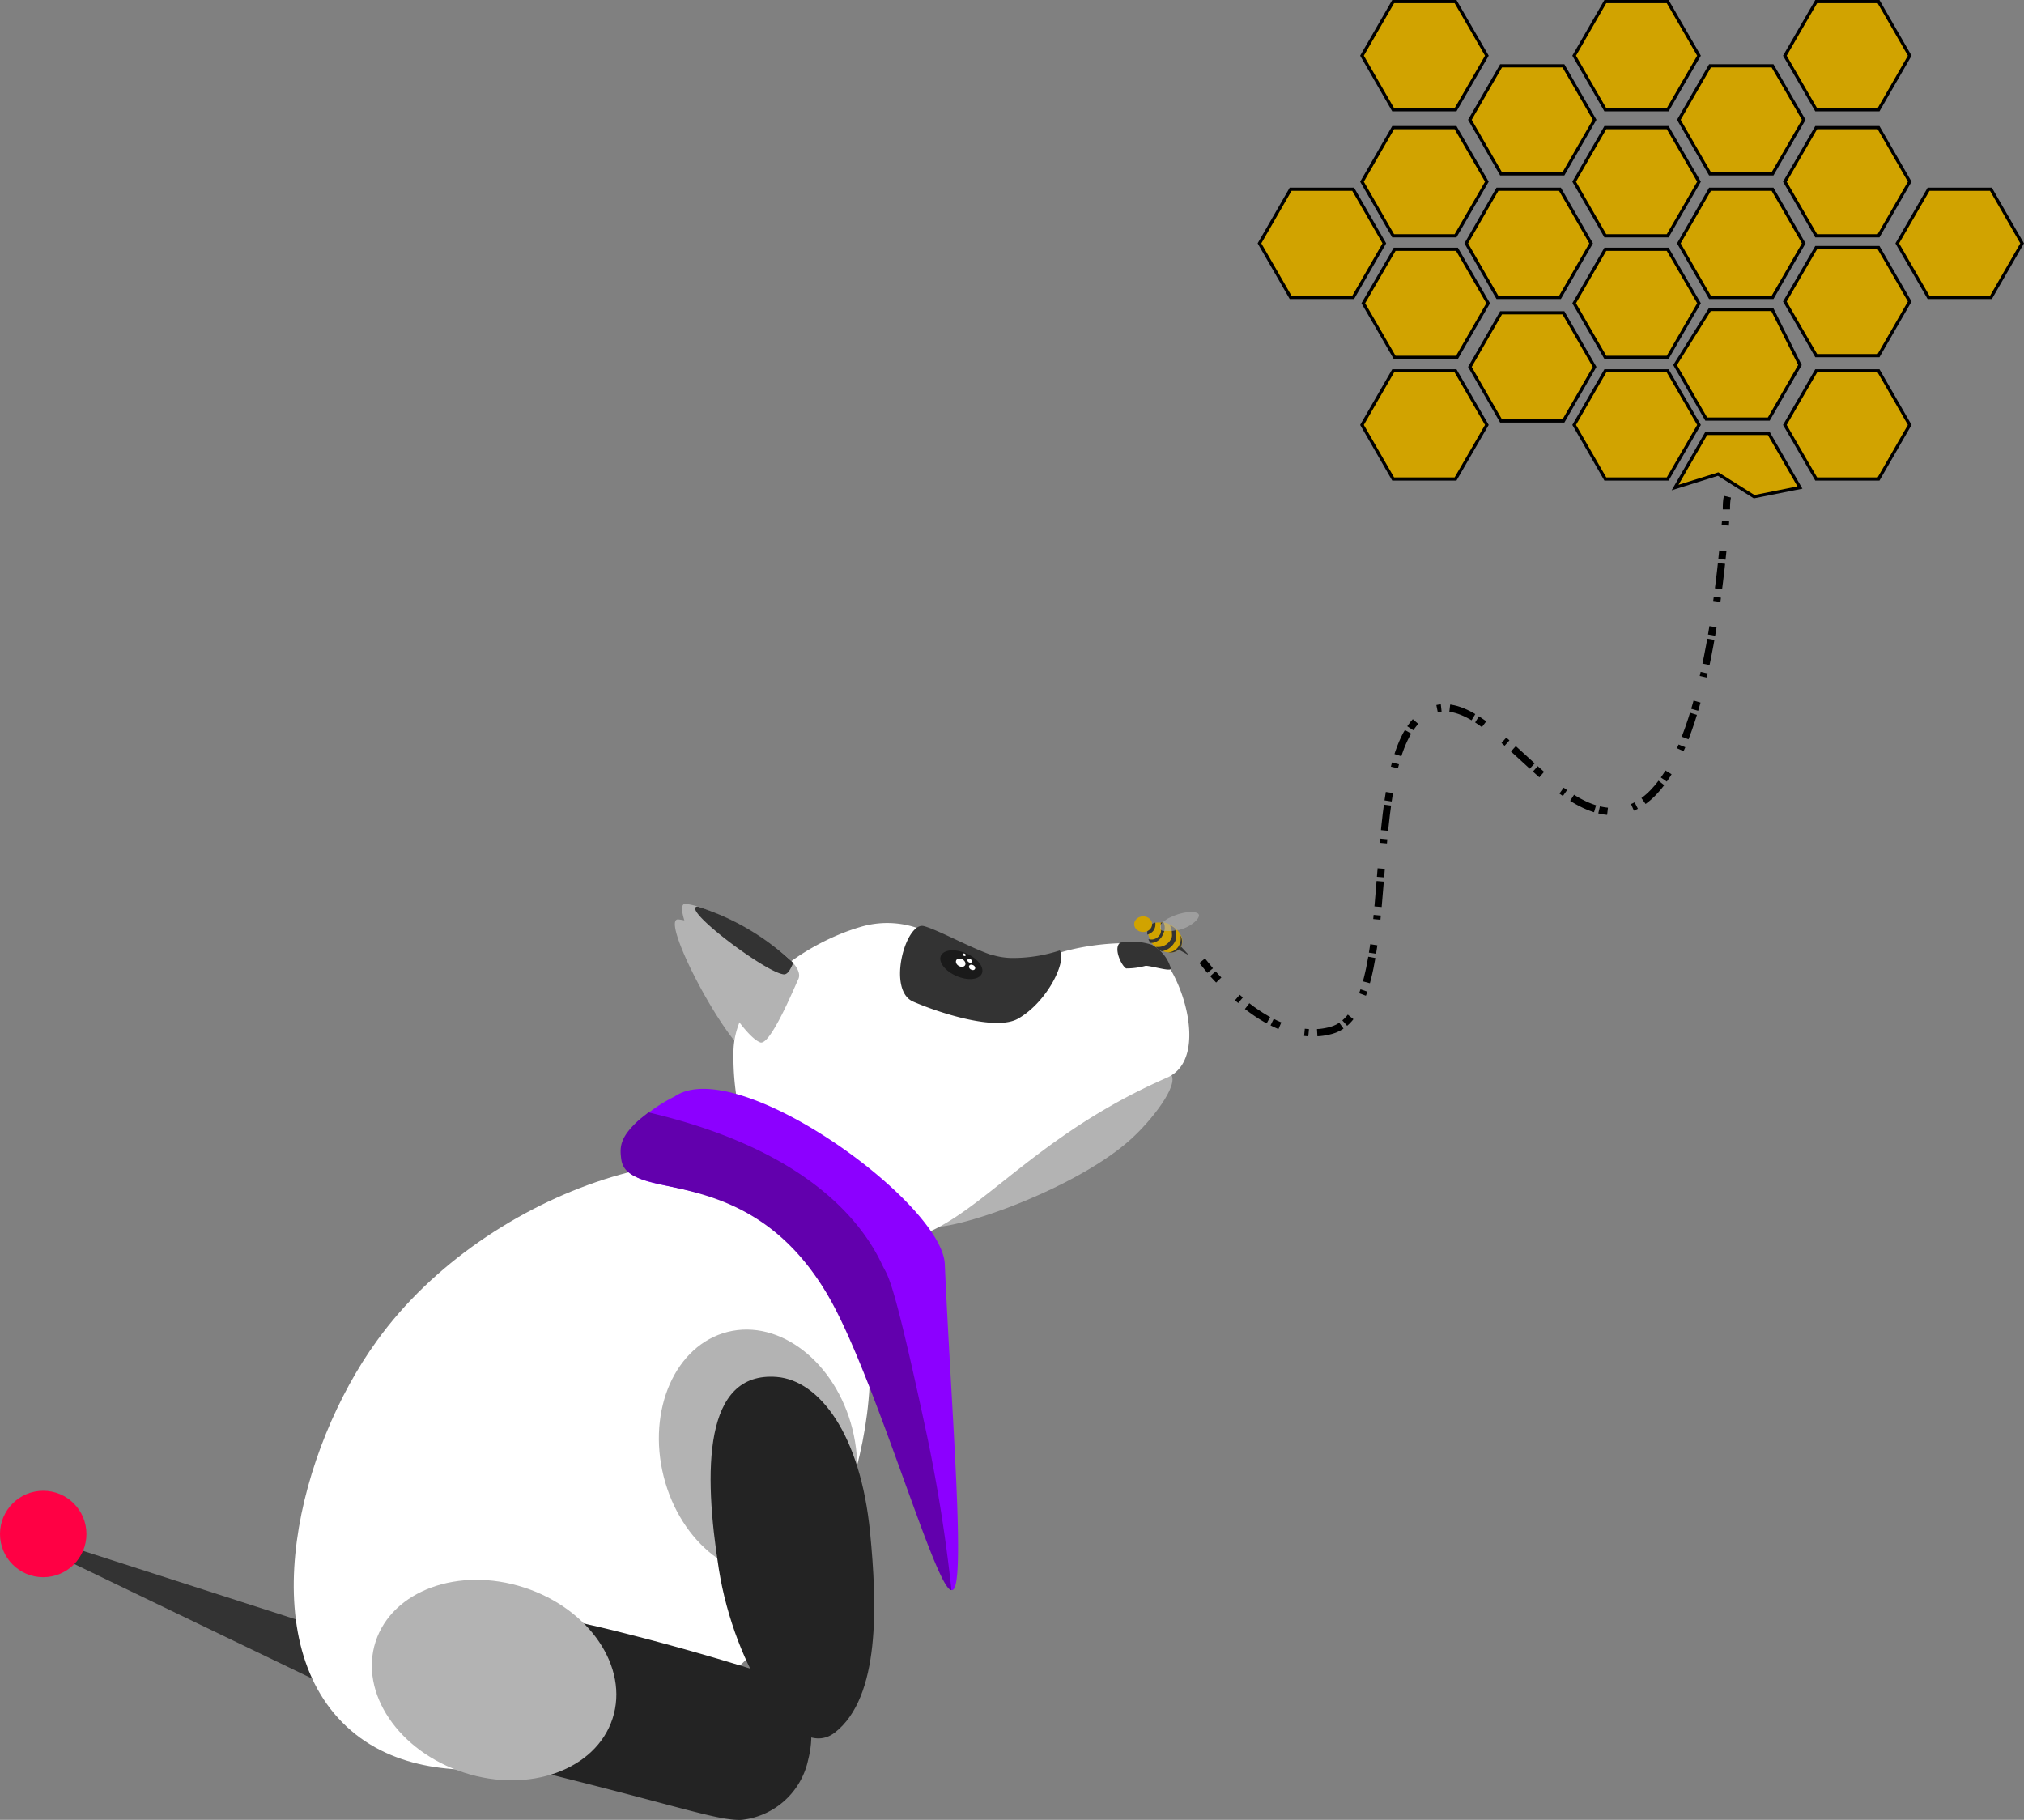 <svg xmlns="http://www.w3.org/2000/svg" viewBox="0 0 139.57 125.49"><rect x="0" y="0" width="139.57" height="125.49" fill="#808080" stroke="none"/><defs><style>.cls-1,.cls-10{fill:#b3b3b3;}.cls-2{fill:#333;}.cls-3{fill:#fff;}.cls-4{fill:#8c00ff;}.cls-5{fill:#6200ad;}.cls-6{fill:#232323;}.cls-7{fill:#f04;}.cls-8{fill:#1a1a1a;}.cls-14,.cls-9{fill:#d1a300;}.cls-10{opacity:0.58;}.cls-11,.cls-12,.cls-13{fill:none;stroke-width:0.5px;}.cls-11,.cls-12,.cls-13,.cls-14{stroke:#000;stroke-miterlimit:10;}.cls-12{stroke-dasharray:0.59 1.76 0.29 0.59;}.cls-13{stroke-dasharray:1.76 0.29 0.59 1.76 0.29 0.59;}.cls-14{stroke-width:0.22px;}</style></defs><g id="Layer_2" data-name="Layer 2"><g id="Layer_1-2" data-name="Layer 1"><path class="cls-1" d="M54.55,68.59c-.27.56-1.94,4.62-2.63,4.36-1.77-.68-6.5-9.68-5.14-9.55a4.36,4.36,0,0,1,.81.17,18,18,0,0,1,6.35,3.64C54.46,67.75,54.72,68.23,54.55,68.59Z"/><polygon class="cls-2" points="23.54 116.72 5.14 107.86 5.28 106.8 24.95 113.13 23.54 116.72"/><path class="cls-3" d="M60,93.71c.17,10-5.61,21.33-16.17,25.87-1.24.53-13.4,5.57-19.93-.52S20.58,99.9,26,92.44c7.63-10.58,23.89-15.7,30.52-10C59.8,85.36,59.88,90.22,60,93.71Z"/><path class="cls-1" d="M80.75,74.08c.58.75-1.38,3.25-2.85,4.55-4.15,3.7-13.89,6.92-14.25,5.74C63.09,82.54,79.49,72.45,80.75,74.08Z"/><path class="cls-3" d="M80.48,74.31C67.94,79.8,65.77,88,57.58,85.08c-4.5-1.61-7.12-6.7-7-12.61.08-4.07,4.92-7.42,8.72-8.54a6.41,6.41,0,0,1,4.19.15h0c1.57.56,3,1.54,4.7,2h.06a4.49,4.49,0,0,0,1.31.21h.11a8.17,8.17,0,0,0,3.2-.52c1.84-.65,5.28-1,6.41-.47C81.25,66.2,83.64,72.93,80.48,74.31Z"/><path class="cls-4" d="M46.51,75.62a10,10,0,0,0-2,1.29,3.72,3.72,0,0,0-1.68,2.43,2.1,2.1,0,0,0,.3,1.19c1.48,2.23,8.2-.08,13.46,7.92,4,6.13,8.2,21.21,9.06,21.2,1,0-.06-12.45-.5-22.5C64.92,82.87,50.79,72.64,46.51,75.62Z"/><path class="cls-5" d="M60.82,87.19c-1.61-3.43-5.81-8.08-16.1-10.48-2,1.51-2,2.31-1.88,3.21.37,3.1,8.57,0,14.11,9.17,3.29,5.42,7.55,20.56,8.66,20.56h0A107.76,107.76,0,0,0,63.8,98.42C61.49,87.68,61.25,88.11,60.82,87.19Z"/><path class="cls-6" d="M42.06,112.37c6.4,1.58,10.6,3,11.4,3.23,1.79.58,3,2.92,2.27,5.74a5.26,5.26,0,0,1-4.59,4.15c-1.52.07-4.14-.86-12-2.83l-3.49-.89-3.91-1a40,40,0,0,1,.84-4.9,44.15,44.15,0,0,1,1.55-5.45C37.41,111.36,40.15,111.9,42.06,112.37Z"/><ellipse class="cls-1" cx="52.27" cy="100.18" rx="6.71" ry="8.59" transform="translate(-22.8 15.72) rotate(-14.08)"/><ellipse class="cls-1" cx="34.07" cy="115.85" rx="6.71" ry="8.59" transform="translate(-86.64 112.56) rotate(-72.05)"/><path class="cls-6" d="M60,105.69c.48,4.92.72,11.33-2.43,13.78-2.74,2.13-6.93-4.5-8-11.27s-1.07-13.66,4-13.25C56.48,95.19,59.34,98.87,60,105.69Z"/><path class="cls-1" d="M55.05,67.52c-.27.56-1.94,4.63-2.63,4.36-1.77-.68-6.51-9.68-5.14-9.55a4.12,4.12,0,0,1,.8.17,18.07,18.07,0,0,1,6.36,3.64C55,66.68,55.22,67.16,55.05,67.52Z"/><path class="cls-2" d="M54.05,67.19c-1.19-.09-7-4.45-6-4.67l.08,0a17.06,17.06,0,0,1,6.57,3.88C54.55,66.74,54.35,67.21,54.05,67.19Z"/><path class="cls-2" d="M70.21,70.24c-1.52.88-5.41-.38-7.24-1.17s-.52-5.51.73-5.21h0c.94.24,3.26,1.52,4.7,2l.06,0a4.78,4.78,0,0,0,1.31.2h.11a10.24,10.24,0,0,0,3.2-.52C73.58,66.29,72.22,69.09,70.21,70.24Z"/><circle class="cls-7" cx="2.98" cy="105.78" r="2.98"/><ellipse class="cls-8" cx="66.29" cy="66.53" rx="0.85" ry="1.54" transform="translate(-21.08 100.97) rotate(-66.62)"/><ellipse class="cls-3" cx="66.87" cy="66.25" rx="0.12" ry="0.17" transform="translate(-23.94 91.04) rotate(-60)"/><ellipse class="cls-3" cx="67.04" cy="66.71" rx="0.17" ry="0.23" transform="translate(-24.26 91.41) rotate(-60)"/><ellipse class="cls-3" cx="66.24" cy="66.38" rx="0.26" ry="0.35" transform="translate(-24.36 90.56) rotate(-60)"/><ellipse class="cls-3" cx="66.49" cy="65.84" rx="0.08" ry="0.11" transform="translate(-23.77 90.5) rotate(-60)"/><path class="cls-2" d="M77.26,65c-.53.35.09,1.63.4,1.78A5,5,0,0,0,79,66.6c.41,0,1.81.44,1.74.18a2.69,2.69,0,0,0-1.31-1.63A4.49,4.49,0,0,0,77.26,65Z"/><polygon class="cls-2" points="82 65.88 81.18 65.43 81.36 65.19 82 65.88 82 65.88"/><path class="cls-9" d="M81.4,65.35a.86.86,0,0,1-.84.32,1.6,1.6,0,0,1-.51-.13h0l-.11-.07h0a.41.41,0,0,1-.11-.07,1.08,1.08,0,0,1-.2-.16,1.23,1.23,0,0,1-.25-.26.18.18,0,0,0,0-.07,1.4,1.4,0,0,1-.09-.17,1.25,1.25,0,0,1-.1-.29.81.81,0,0,1,.11-.53.73.73,0,0,1,.44-.3,1.39,1.39,0,0,1,.3,0l.19,0h.08a1.63,1.63,0,0,1,.4.15,1,1,0,0,1,.17.1.1.1,0,0,1,0,0,.78.78,0,0,1,.2.16.75.75,0,0,1,.15.16,1.06,1.06,0,0,1,.17.26A.83.83,0,0,1,81.4,65.35Z"/><path class="cls-2" d="M79.67,63.62a.73.73,0,0,0-.44.3.81.81,0,0,0-.11.53,1.13,1.13,0,0,0,.27-.13.7.7,0,0,0,.2-.22,1.46,1.46,0,0,0,.07-.19A.93.93,0,0,0,79.67,63.62Z"/><path class="cls-2" d="M80.31,63.85a.68.68,0,0,0-.07-.23v0l0,0h0l-.19,0,0,.07,0,.08a.61.61,0,0,1,0,.18.7.7,0,0,1,0,.32l0,.05a.71.71,0,0,1-.5.45.5.5,0,0,1-.27,0h-.09a1.4,1.4,0,0,0,.09.17.18.18,0,0,1,0,.07,1,1,0,0,0,.24,0,.94.94,0,0,0,.69-.62v0A.86.86,0,0,0,80.31,63.85Z"/><path class="cls-2" d="M81.38,64.49a.84.84,0,0,1,0,.52.89.89,0,0,1-.82.66.86.86,0,0,0,.84-.32A.83.83,0,0,0,81.38,64.49Z"/><path class="cls-2" d="M81.08,64.26a1.11,1.11,0,0,0,0-.19.78.78,0,0,0-.2-.16.1.1,0,0,0,0,0,1,1,0,0,0-.17-.1l0,.08a.93.93,0,0,1,.1.46.78.78,0,0,1,0,.26,1,1,0,0,1-1,.69l-.12,0a1.08,1.08,0,0,0,.2.16.41.41,0,0,0,.11.07h0l.11.07h0a1.26,1.26,0,0,0,1-.89A1.31,1.31,0,0,0,81.08,64.26Z"/><path class="cls-10" d="M81.5,64.07l-.19.06-.13,0-.28.06a3.12,3.12,0,0,1-.51,0,.65.65,0,0,1-.21,0A.26.26,0,0,1,80,64c0-.11,0-.25.17-.38a.64.64,0,0,1,.15-.13h0a1,1,0,0,1,.15-.11,1.83,1.83,0,0,1,.28-.14,3.17,3.17,0,0,1,.41-.17c.75-.25,1.42-.23,1.51,0S82.24,63.83,81.5,64.07Z"/><ellipse class="cls-9" cx="78.83" cy="63.73" rx="0.62" ry="0.54"/><path class="cls-11" d="M82.9,66.25l.55.68"/><path class="cls-12" d="M83.64,67.15a18.36,18.36,0,0,0,2.12,2"/><path class="cls-13" d="M86,69.38c1.62,1.26,3.7,2.26,5.81,1.67,5.07-1.41,1.77-18.89,6.44-21.84,4.13-2.6,9,8.27,14.05,6.57,4-1.37,5.9-10,6.74-20.36"/><path class="cls-11" d="M119.05,35.13c0-.29,0-.59.07-.88"/><polygon class="cls-14" points="107.81 21.57 103.51 21.57 101.36 25.3 103.51 29.03 107.81 29.03 109.96 25.3 107.81 21.57"/><polygon class="cls-14" points="115 25.57 110.7 25.57 108.55 29.3 110.7 33.03 115 33.03 117.16 29.3 115 25.57"/><polygon class="cls-14" points="115 17.19 110.7 17.19 108.55 20.91 110.7 24.64 115 24.64 117.16 20.91 115 17.19"/><polygon class="cls-14" points="122.21 21.34 117.91 21.34 115.51 25.17 117.66 28.9 121.97 28.9 124.12 25.17 122.21 21.34"/><polygon class="cls-14" points="122.23 13.05 117.92 13.05 115.77 16.78 117.92 20.51 122.23 20.51 124.38 16.78 122.23 13.05"/><polygon class="cls-14" points="107.57 13.05 103.26 13.05 101.11 16.78 103.26 20.51 107.57 20.51 109.72 16.78 107.57 13.05"/><polygon class="cls-14" points="107.81 4.54 103.51 4.54 101.36 8.26 103.51 11.99 107.81 11.99 109.96 8.26 107.81 4.54"/><polygon class="cls-14" points="122.23 4.54 117.92 4.54 115.77 8.26 117.92 11.99 122.23 11.99 124.38 8.26 122.23 4.54"/><polygon class="cls-14" points="100.37 0.11 96.07 0.11 93.92 3.84 96.07 7.57 100.37 7.57 102.53 3.84 100.37 0.11"/><polygon class="cls-14" points="115 0.11 110.7 0.11 108.55 3.84 110.7 7.57 115 7.57 117.16 3.84 115 0.11"/><polygon class="cls-14" points="129.54 0.11 125.24 0.11 123.08 3.84 125.24 7.57 129.54 7.57 131.69 3.84 129.54 0.11"/><polygon class="cls-14" points="137.29 13.05 132.99 13.05 130.83 16.78 132.99 20.51 137.29 20.51 139.44 16.78 137.29 13.05"/><polygon class="cls-14" points="129.54 25.57 125.24 25.57 123.08 29.3 125.24 33.03 129.54 33.03 131.69 29.3 129.54 25.57"/><polygon class="cls-14" points="100.37 25.57 96.07 25.57 93.92 29.3 96.07 33.03 100.37 33.03 102.53 29.3 100.37 25.57"/><polygon class="cls-14" points="93.31 13.05 89 13.05 86.85 16.78 89 20.51 93.31 20.51 95.46 16.78 93.31 13.05"/><polygon class="cls-14" points="100.47 17.19 96.17 17.19 94.01 20.91 96.17 24.64 100.47 24.64 102.62 20.91 100.47 17.19"/><polygon class="cls-14" points="115 8.8 110.7 8.8 108.55 12.53 110.7 16.26 115 16.26 117.16 12.53 115 8.8"/><polygon class="cls-14" points="129.54 8.8 125.24 8.8 123.08 12.53 125.24 16.26 129.54 16.26 131.69 12.53 129.54 8.8"/><polygon class="cls-14" points="100.37 8.8 96.07 8.8 93.92 12.53 96.07 16.26 100.37 16.26 102.53 12.53 100.37 8.8"/><polygon class="cls-14" points="129.54 17.07 125.24 17.07 123.08 20.79 125.24 24.52 129.54 24.52 131.69 20.79 129.54 17.07"/><polygon class="cls-14" points="121.97 29.89 117.66 29.89 115.51 33.62 118.48 32.69 120.96 34.25 124.12 33.62 121.97 29.89"/></g></g></svg>